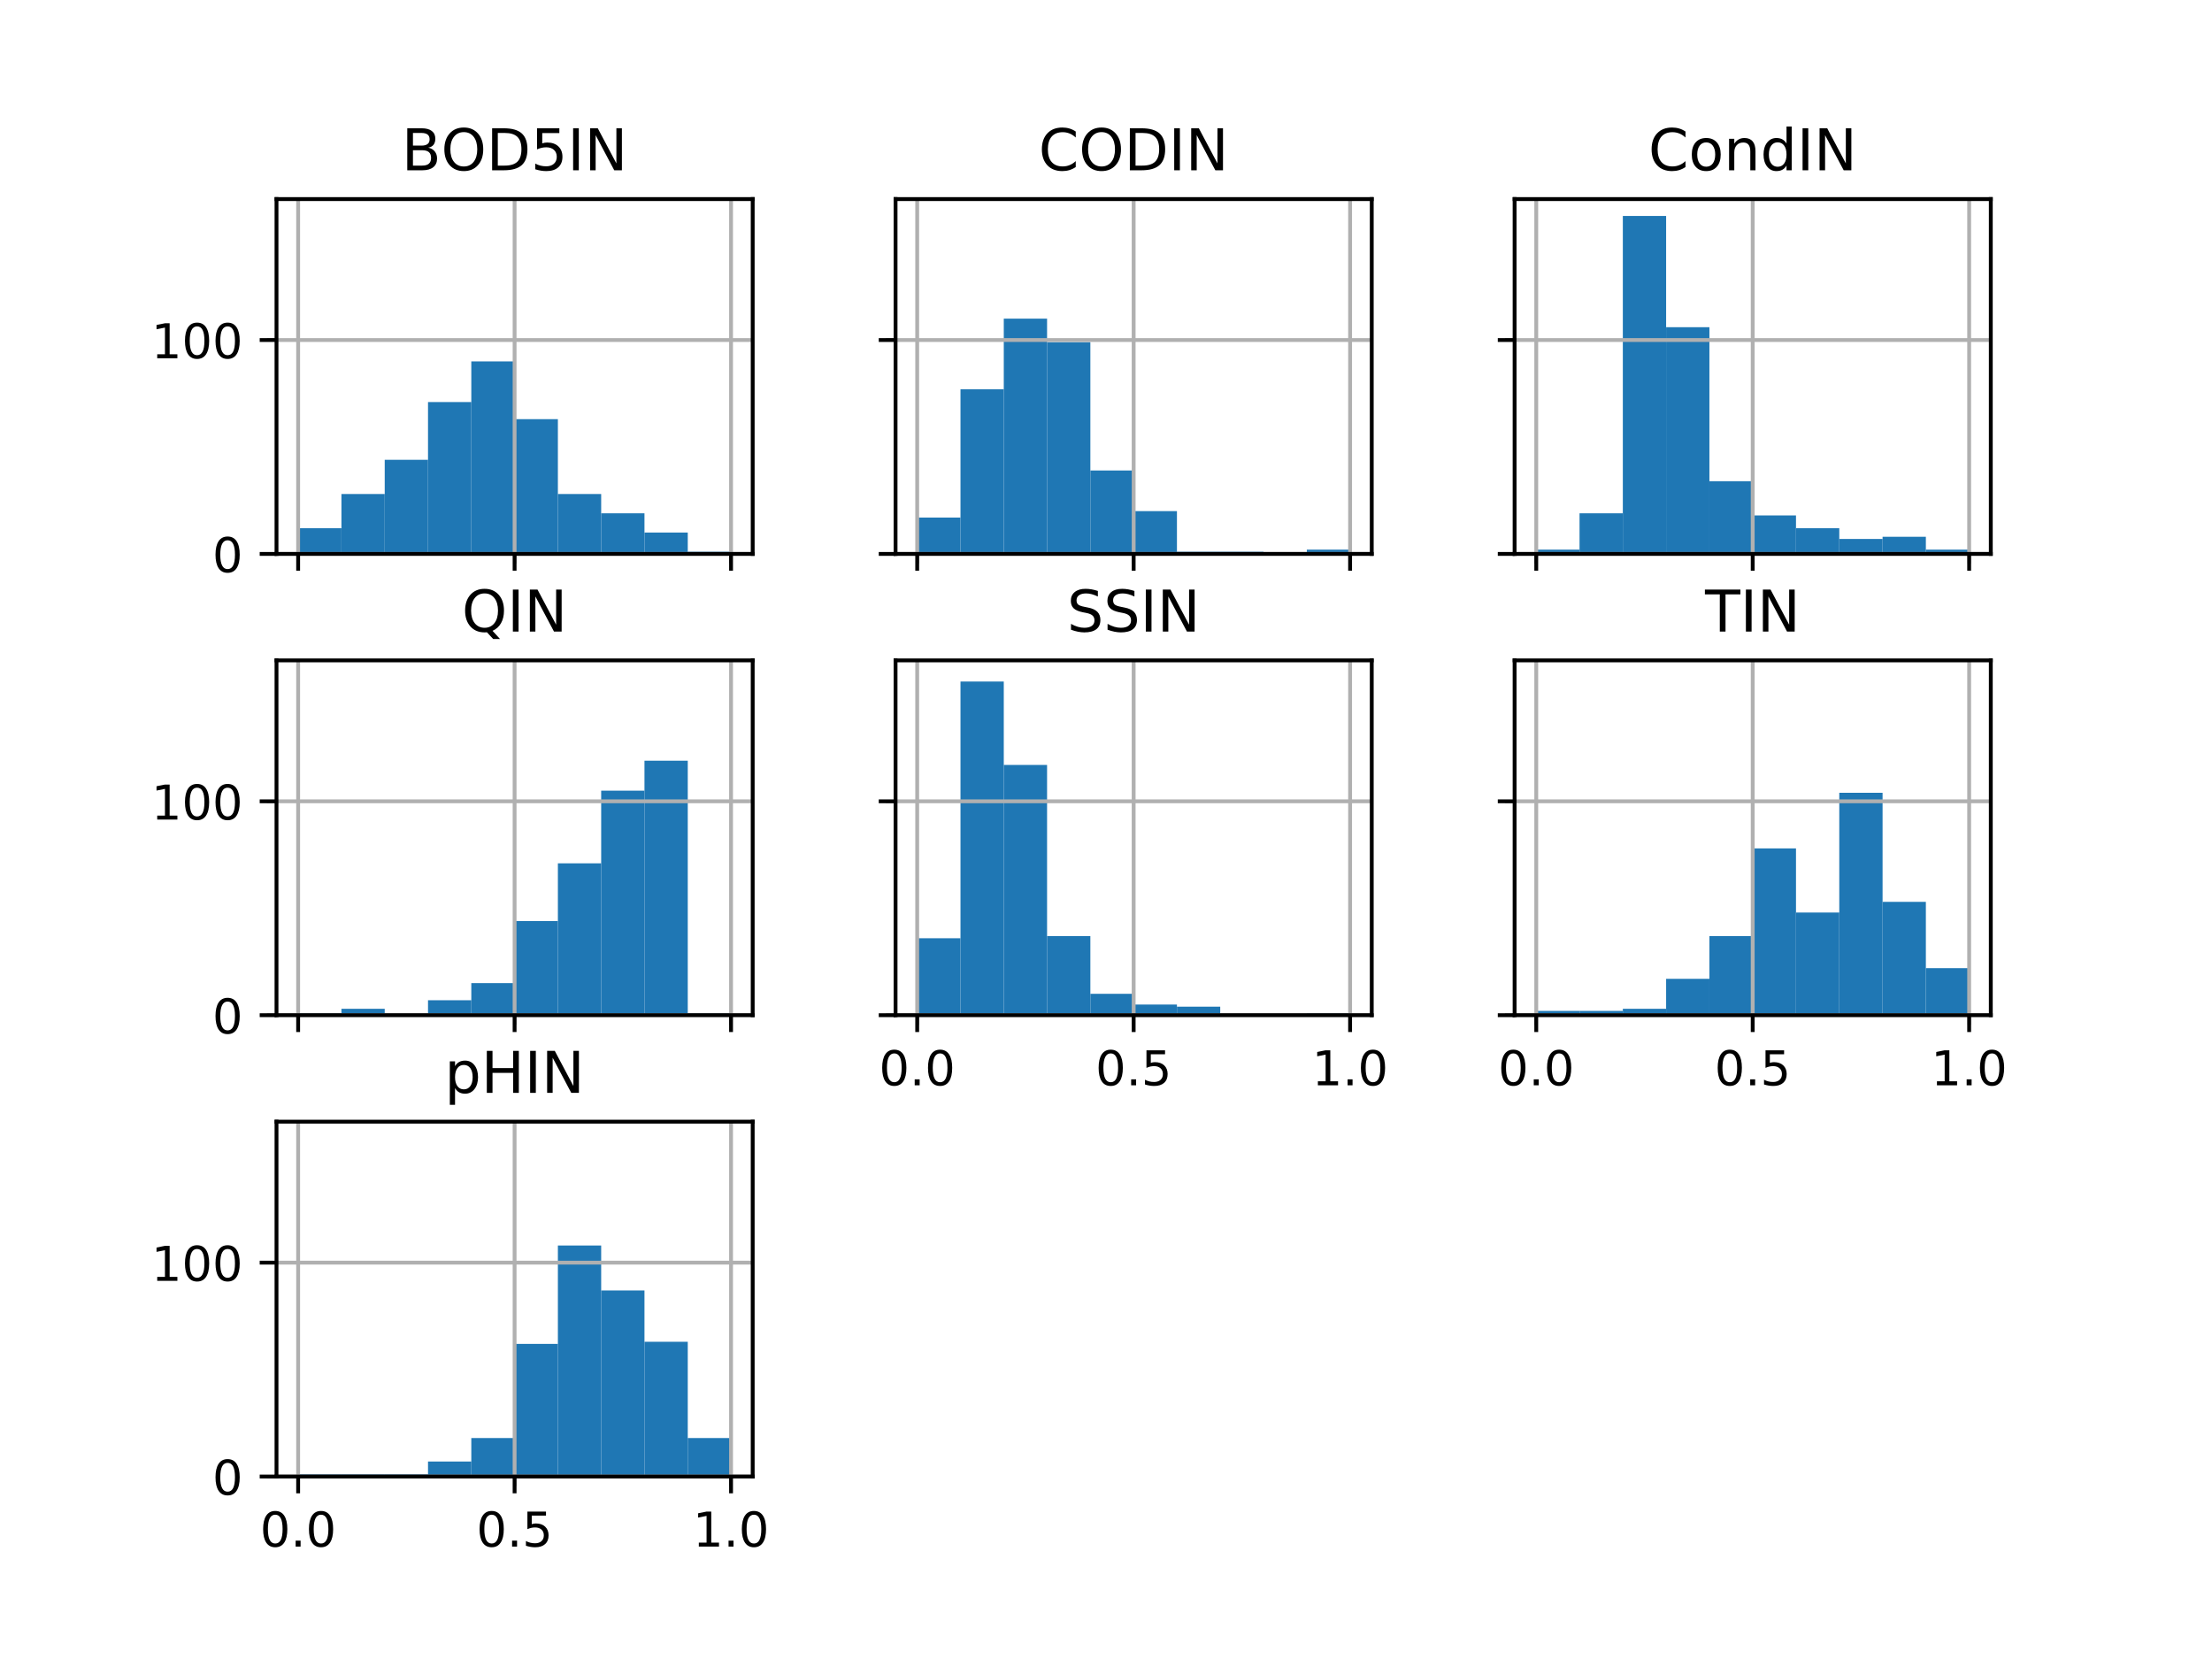 <?xml version="1.0" encoding="utf-8" standalone="no"?>
<!DOCTYPE svg PUBLIC "-//W3C//DTD SVG 1.1//EN"
  "http://www.w3.org/Graphics/SVG/1.1/DTD/svg11.dtd">
<!-- Created with matplotlib (https://matplotlib.org/) -->
<svg height="345.6pt" version="1.1" viewBox="0 0 460.8 345.6" width="460.8pt" xmlns="http://www.w3.org/2000/svg" xmlns:xlink="http://www.w3.org/1999/xlink">
 <defs>
  <style type="text/css">
*{stroke-linecap:butt;stroke-linejoin:round;}
  </style>
 </defs>
 <g id="figure_1">
  <g id="patch_1">
   <path d="M 0 345.6 
L 460.8 345.6 
L 460.8 0 
L 0 0 
z
" style="fill:#ffffff;"/>
  </g>
  <g id="axes_1">
   <g id="patch_2">
    <path d="M 57.6 115.392 
L 156.8 115.392 
L 156.8 41.472 
L 57.6 41.472 
z
" style="fill:#ffffff;"/>
   </g>
   <g id="patch_3">
    <path clip-path="url(#pabbfe7177c)" d="M 62.109 115.392 
L 71.127 115.392 
L 71.127 110.045 
L 62.109 110.045 
z
" style="fill:#1f77b4;"/>
   </g>
   <g id="patch_4">
    <path clip-path="url(#pabbfe7177c)" d="M 71.127 115.392 
L 80.145 115.392 
L 80.145 102.916 
L 71.127 102.916 
z
" style="fill:#1f77b4;"/>
   </g>
   <g id="patch_5">
    <path clip-path="url(#pabbfe7177c)" d="M 80.145 115.392 
L 89.164 115.392 
L 89.164 95.787 
L 80.145 95.787 
z
" style="fill:#1f77b4;"/>
   </g>
   <g id="patch_6">
    <path clip-path="url(#pabbfe7177c)" d="M 89.164 115.392 
L 98.182 115.392 
L 98.182 83.757 
L 89.164 83.757 
z
" style="fill:#1f77b4;"/>
   </g>
   <g id="patch_7">
    <path clip-path="url(#pabbfe7177c)" d="M 98.182 115.392 
L 107.2 115.392 
L 107.2 75.291 
L 98.182 75.291 
z
" style="fill:#1f77b4;"/>
   </g>
   <g id="patch_8">
    <path clip-path="url(#pabbfe7177c)" d="M 107.2 115.392 
L 116.218 115.392 
L 116.218 87.321 
L 107.2 87.321 
z
" style="fill:#1f77b4;"/>
   </g>
   <g id="patch_9">
    <path clip-path="url(#pabbfe7177c)" d="M 116.218 115.392 
L 125.236 115.392 
L 125.236 102.916 
L 116.218 102.916 
z
" style="fill:#1f77b4;"/>
   </g>
   <g id="patch_10">
    <path clip-path="url(#pabbfe7177c)" d="M 125.236 115.392 
L 134.255 115.392 
L 134.255 106.926 
L 125.236 106.926 
z
" style="fill:#1f77b4;"/>
   </g>
   <g id="patch_11">
    <path clip-path="url(#pabbfe7177c)" d="M 134.255 115.392 
L 143.273 115.392 
L 143.273 110.936 
L 134.255 110.936 
z
" style="fill:#1f77b4;"/>
   </g>
   <g id="patch_12">
    <path clip-path="url(#pabbfe7177c)" d="M 143.273 115.392 
L 152.291 115.392 
L 152.291 114.946 
L 143.273 114.946 
z
" style="fill:#1f77b4;"/>
   </g>
   <g id="matplotlib.axis_1">
    <g id="xtick_1">
     <g id="line2d_1">
      <path clip-path="url(#pabbfe7177c)" d="M 62.109 115.392 
L 62.109 41.472 
" style="fill:none;stroke:#b0b0b0;stroke-linecap:square;stroke-width:0.8;"/>
     </g>
     <g id="line2d_2">
      <defs>
       <path d="M 0 0 
L 0 3.5 
" id="m527c013aae" style="stroke:#000000;stroke-width:0.8;"/>
      </defs>
      <g>
       <use style="stroke:#000000;stroke-width:0.8;" x="62.109" xlink:href="#m527c013aae" y="115.392"/>
      </g>
     </g>
    </g>
    <g id="xtick_2">
     <g id="line2d_3">
      <path clip-path="url(#pabbfe7177c)" d="M 107.2 115.392 
L 107.2 41.472 
" style="fill:none;stroke:#b0b0b0;stroke-linecap:square;stroke-width:0.8;"/>
     </g>
     <g id="line2d_4">
      <g>
       <use style="stroke:#000000;stroke-width:0.8;" x="107.2" xlink:href="#m527c013aae" y="115.392"/>
      </g>
     </g>
    </g>
    <g id="xtick_3">
     <g id="line2d_5">
      <path clip-path="url(#pabbfe7177c)" d="M 152.291 115.392 
L 152.291 41.472 
" style="fill:none;stroke:#b0b0b0;stroke-linecap:square;stroke-width:0.8;"/>
     </g>
     <g id="line2d_6">
      <g>
       <use style="stroke:#000000;stroke-width:0.8;" x="152.291" xlink:href="#m527c013aae" y="115.392"/>
      </g>
     </g>
    </g>
    <g id="xtick_4">
     <g id="line2d_7">
      <defs>
       <path d="M 0 0 
L 0 2 
" id="m5955cc4d7c" style="stroke:#000000;stroke-width:0.6;"/>
      </defs>
      <g>
       <use style="stroke:#000000;stroke-width:0.6;" x="62.109" xlink:href="#m5955cc4d7c" y="115.392"/>
      </g>
     </g>
    </g>
    <g id="xtick_5">
     <g id="line2d_8">
      <g>
       <use style="stroke:#000000;stroke-width:0.6;" x="107.2" xlink:href="#m5955cc4d7c" y="115.392"/>
      </g>
     </g>
    </g>
    <g id="xtick_6">
     <g id="line2d_9">
      <g>
       <use style="stroke:#000000;stroke-width:0.6;" x="152.291" xlink:href="#m5955cc4d7c" y="115.392"/>
      </g>
     </g>
    </g>
   </g>
   <g id="matplotlib.axis_2">
    <g id="ytick_1">
     <g id="line2d_10">
      <path clip-path="url(#pabbfe7177c)" d="M 57.6 115.392 
L 156.8 115.392 
" style="fill:none;stroke:#b0b0b0;stroke-linecap:square;stroke-width:0.8;"/>
     </g>
     <g id="line2d_11">
      <defs>
       <path d="M 0 0 
L -3.5 0 
" id="m247b1c65e3" style="stroke:#000000;stroke-width:0.8;"/>
      </defs>
      <g>
       <use style="stroke:#000000;stroke-width:0.8;" x="57.6" xlink:href="#m247b1c65e3" y="115.392"/>
      </g>
     </g>
     <g id="text_1">
      <!-- 0 -->
      <defs>
       <path d="M 31.781 66.406 
Q 24.172 66.406 20.328 58.906 
Q 16.5 51.422 16.5 36.375 
Q 16.5 21.391 20.328 13.891 
Q 24.172 6.391 31.781 6.391 
Q 39.453 6.391 43.281 13.891 
Q 47.125 21.391 47.125 36.375 
Q 47.125 51.422 43.281 58.906 
Q 39.453 66.406 31.781 66.406 
z
M 31.781 74.219 
Q 44.047 74.219 50.516 64.516 
Q 56.984 54.828 56.984 36.375 
Q 56.984 17.969 50.516 8.266 
Q 44.047 -1.422 31.781 -1.422 
Q 19.531 -1.422 13.062 8.266 
Q 6.594 17.969 6.594 36.375 
Q 6.594 54.828 13.062 64.516 
Q 19.531 74.219 31.781 74.219 
z
" id="DejaVuSans-48"/>
      </defs>
      <g transform="translate(44.237 119.191)scale(0.1 -0.1)">
       <use xlink:href="#DejaVuSans-48"/>
      </g>
     </g>
    </g>
    <g id="ytick_2">
     <g id="line2d_12">
      <path clip-path="url(#pabbfe7177c)" d="M 57.6 70.835 
L 156.8 70.835 
" style="fill:none;stroke:#b0b0b0;stroke-linecap:square;stroke-width:0.8;"/>
     </g>
     <g id="line2d_13">
      <g>
       <use style="stroke:#000000;stroke-width:0.8;" x="57.6" xlink:href="#m247b1c65e3" y="70.835"/>
      </g>
     </g>
     <g id="text_2">
      <!-- 100 -->
      <defs>
       <path d="M 12.406 8.297 
L 28.516 8.297 
L 28.516 63.922 
L 10.984 60.406 
L 10.984 69.391 
L 28.422 72.906 
L 38.281 72.906 
L 38.281 8.297 
L 54.391 8.297 
L 54.391 0 
L 12.406 0 
z
" id="DejaVuSans-49"/>
      </defs>
      <g transform="translate(31.512 74.634)scale(0.1 -0.1)">
       <use xlink:href="#DejaVuSans-49"/>
       <use x="63.623" xlink:href="#DejaVuSans-48"/>
       <use x="127.246" xlink:href="#DejaVuSans-48"/>
      </g>
     </g>
    </g>
    <g id="ytick_3">
     <g id="line2d_14">
      <defs>
       <path d="M 0 0 
L -2 0 
" id="md009efa9c5" style="stroke:#000000;stroke-width:0.6;"/>
      </defs>
      <g>
       <use style="stroke:#000000;stroke-width:0.6;" x="57.6" xlink:href="#md009efa9c5" y="115.392"/>
      </g>
     </g>
    </g>
    <g id="ytick_4">
     <g id="line2d_15">
      <g>
       <use style="stroke:#000000;stroke-width:0.6;" x="57.6" xlink:href="#md009efa9c5" y="70.835"/>
      </g>
     </g>
    </g>
   </g>
   <g id="patch_13">
    <path d="M 57.6 115.392 
L 57.6 41.472 
" style="fill:none;stroke:#000000;stroke-linecap:square;stroke-linejoin:miter;stroke-width:0.8;"/>
   </g>
   <g id="patch_14">
    <path d="M 156.8 115.392 
L 156.8 41.472 
" style="fill:none;stroke:#000000;stroke-linecap:square;stroke-linejoin:miter;stroke-width:0.8;"/>
   </g>
   <g id="patch_15">
    <path d="M 57.6 115.392 
L 156.8 115.392 
" style="fill:none;stroke:#000000;stroke-linecap:square;stroke-linejoin:miter;stroke-width:0.8;"/>
   </g>
   <g id="patch_16">
    <path d="M 57.6 41.472 
L 156.8 41.472 
" style="fill:none;stroke:#000000;stroke-linecap:square;stroke-linejoin:miter;stroke-width:0.8;"/>
   </g>
   <g id="text_3">
    <!-- BOD5IN -->
    <defs>
     <path d="M 19.672 34.812 
L 19.672 8.109 
L 35.5 8.109 
Q 43.453 8.109 47.281 11.406 
Q 51.125 14.703 51.125 21.484 
Q 51.125 28.328 47.281 31.562 
Q 43.453 34.812 35.5 34.812 
z
M 19.672 64.797 
L 19.672 42.828 
L 34.281 42.828 
Q 41.5 42.828 45.031 45.531 
Q 48.578 48.25 48.578 53.812 
Q 48.578 59.328 45.031 62.062 
Q 41.5 64.797 34.281 64.797 
z
M 9.812 72.906 
L 35.016 72.906 
Q 46.297 72.906 52.391 68.219 
Q 58.5 63.531 58.5 54.891 
Q 58.5 48.188 55.375 44.234 
Q 52.25 40.281 46.188 39.312 
Q 53.469 37.75 57.5 32.781 
Q 61.531 27.828 61.531 20.406 
Q 61.531 10.641 54.891 5.312 
Q 48.25 0 35.984 0 
L 9.812 0 
z
" id="DejaVuSans-66"/>
     <path d="M 39.406 66.219 
Q 28.656 66.219 22.328 58.203 
Q 16.016 50.203 16.016 36.375 
Q 16.016 22.609 22.328 14.594 
Q 28.656 6.594 39.406 6.594 
Q 50.141 6.594 56.422 14.594 
Q 62.703 22.609 62.703 36.375 
Q 62.703 50.203 56.422 58.203 
Q 50.141 66.219 39.406 66.219 
z
M 39.406 74.219 
Q 54.734 74.219 63.906 63.938 
Q 73.094 53.656 73.094 36.375 
Q 73.094 19.141 63.906 8.859 
Q 54.734 -1.422 39.406 -1.422 
Q 24.031 -1.422 14.812 8.828 
Q 5.609 19.094 5.609 36.375 
Q 5.609 53.656 14.812 63.938 
Q 24.031 74.219 39.406 74.219 
z
" id="DejaVuSans-79"/>
     <path d="M 19.672 64.797 
L 19.672 8.109 
L 31.594 8.109 
Q 46.688 8.109 53.688 14.938 
Q 60.688 21.781 60.688 36.531 
Q 60.688 51.172 53.688 57.984 
Q 46.688 64.797 31.594 64.797 
z
M 9.812 72.906 
L 30.078 72.906 
Q 51.266 72.906 61.172 64.094 
Q 71.094 55.281 71.094 36.531 
Q 71.094 17.672 61.125 8.828 
Q 51.172 0 30.078 0 
L 9.812 0 
z
" id="DejaVuSans-68"/>
     <path d="M 10.797 72.906 
L 49.516 72.906 
L 49.516 64.594 
L 19.828 64.594 
L 19.828 46.734 
Q 21.969 47.469 24.109 47.828 
Q 26.266 48.188 28.422 48.188 
Q 40.625 48.188 47.75 41.5 
Q 54.891 34.812 54.891 23.391 
Q 54.891 11.625 47.562 5.094 
Q 40.234 -1.422 26.906 -1.422 
Q 22.312 -1.422 17.547 -0.641 
Q 12.797 0.141 7.719 1.703 
L 7.719 11.625 
Q 12.109 9.234 16.797 8.062 
Q 21.484 6.891 26.703 6.891 
Q 35.156 6.891 40.078 11.328 
Q 45.016 15.766 45.016 23.391 
Q 45.016 31 40.078 35.438 
Q 35.156 39.891 26.703 39.891 
Q 22.75 39.891 18.812 39.016 
Q 14.891 38.141 10.797 36.281 
z
" id="DejaVuSans-53"/>
     <path d="M 9.812 72.906 
L 19.672 72.906 
L 19.672 0 
L 9.812 0 
z
" id="DejaVuSans-73"/>
     <path d="M 9.812 72.906 
L 23.094 72.906 
L 55.422 11.922 
L 55.422 72.906 
L 64.984 72.906 
L 64.984 0 
L 51.703 0 
L 19.391 60.984 
L 19.391 0 
L 9.812 0 
z
" id="DejaVuSans-78"/>
    </defs>
    <g transform="translate(83.665 35.472)scale(0.12 -0.12)">
     <use xlink:href="#DejaVuSans-66"/>
     <use x="68.588" xlink:href="#DejaVuSans-79"/>
     <use x="147.299" xlink:href="#DejaVuSans-68"/>
     <use x="224.301" xlink:href="#DejaVuSans-53"/>
     <use x="287.924" xlink:href="#DejaVuSans-73"/>
     <use x="317.416" xlink:href="#DejaVuSans-78"/>
    </g>
   </g>
  </g>
  <g id="axes_2">
   <g id="patch_17">
    <path d="M 186.56 115.392 
L 285.76 115.392 
L 285.76 41.472 
L 186.56 41.472 
z
" style="fill:#ffffff;"/>
   </g>
   <g id="patch_18">
    <path clip-path="url(#p4499d4729d)" d="M 191.069 115.392 
L 200.087 115.392 
L 200.087 107.817 
L 191.069 107.817 
z
" style="fill:#1f77b4;"/>
   </g>
   <g id="patch_19">
    <path clip-path="url(#p4499d4729d)" d="M 200.087 115.392 
L 209.105 115.392 
L 209.105 81.083 
L 200.087 81.083 
z
" style="fill:#1f77b4;"/>
   </g>
   <g id="patch_20">
    <path clip-path="url(#p4499d4729d)" d="M 209.105 115.392 
L 218.124 115.392 
L 218.124 66.379 
L 209.105 66.379 
z
" style="fill:#1f77b4;"/>
   </g>
   <g id="patch_21">
    <path clip-path="url(#p4499d4729d)" d="M 218.124 115.392 
L 227.142 115.392 
L 227.142 71.281 
L 218.124 71.281 
z
" style="fill:#1f77b4;"/>
   </g>
   <g id="patch_22">
    <path clip-path="url(#p4499d4729d)" d="M 227.142 115.392 
L 236.16 115.392 
L 236.16 98.015 
L 227.142 98.015 
z
" style="fill:#1f77b4;"/>
   </g>
   <g id="patch_23">
    <path clip-path="url(#p4499d4729d)" d="M 236.16 115.392 
L 245.178 115.392 
L 245.178 106.481 
L 236.16 106.481 
z
" style="fill:#1f77b4;"/>
   </g>
   <g id="patch_24">
    <path clip-path="url(#p4499d4729d)" d="M 245.178 115.392 
L 254.196 115.392 
L 254.196 114.946 
L 245.178 114.946 
z
" style="fill:#1f77b4;"/>
   </g>
   <g id="patch_25">
    <path clip-path="url(#p4499d4729d)" d="M 254.196 115.392 
L 263.215 115.392 
L 263.215 114.946 
L 254.196 114.946 
z
" style="fill:#1f77b4;"/>
   </g>
   <g id="patch_26">
    <path clip-path="url(#p4499d4729d)" d="M 263.215 115.392 
L 272.233 115.392 
L 272.233 115.392 
L 263.215 115.392 
z
" style="fill:#1f77b4;"/>
   </g>
   <g id="patch_27">
    <path clip-path="url(#p4499d4729d)" d="M 272.233 115.392 
L 281.251 115.392 
L 281.251 114.501 
L 272.233 114.501 
z
" style="fill:#1f77b4;"/>
   </g>
   <g id="matplotlib.axis_3">
    <g id="xtick_7">
     <g id="line2d_16">
      <path clip-path="url(#p4499d4729d)" d="M 191.069 115.392 
L 191.069 41.472 
" style="fill:none;stroke:#b0b0b0;stroke-linecap:square;stroke-width:0.8;"/>
     </g>
     <g id="line2d_17">
      <g>
       <use style="stroke:#000000;stroke-width:0.8;" x="191.069" xlink:href="#m527c013aae" y="115.392"/>
      </g>
     </g>
    </g>
    <g id="xtick_8">
     <g id="line2d_18">
      <path clip-path="url(#p4499d4729d)" d="M 236.16 115.392 
L 236.16 41.472 
" style="fill:none;stroke:#b0b0b0;stroke-linecap:square;stroke-width:0.8;"/>
     </g>
     <g id="line2d_19">
      <g>
       <use style="stroke:#000000;stroke-width:0.8;" x="236.16" xlink:href="#m527c013aae" y="115.392"/>
      </g>
     </g>
    </g>
    <g id="xtick_9">
     <g id="line2d_20">
      <path clip-path="url(#p4499d4729d)" d="M 281.251 115.392 
L 281.251 41.472 
" style="fill:none;stroke:#b0b0b0;stroke-linecap:square;stroke-width:0.8;"/>
     </g>
     <g id="line2d_21">
      <g>
       <use style="stroke:#000000;stroke-width:0.8;" x="281.251" xlink:href="#m527c013aae" y="115.392"/>
      </g>
     </g>
    </g>
    <g id="xtick_10">
     <g id="line2d_22">
      <g>
       <use style="stroke:#000000;stroke-width:0.6;" x="191.069" xlink:href="#m5955cc4d7c" y="115.392"/>
      </g>
     </g>
    </g>
    <g id="xtick_11">
     <g id="line2d_23">
      <g>
       <use style="stroke:#000000;stroke-width:0.6;" x="236.16" xlink:href="#m5955cc4d7c" y="115.392"/>
      </g>
     </g>
    </g>
    <g id="xtick_12">
     <g id="line2d_24">
      <g>
       <use style="stroke:#000000;stroke-width:0.6;" x="281.251" xlink:href="#m5955cc4d7c" y="115.392"/>
      </g>
     </g>
    </g>
   </g>
   <g id="matplotlib.axis_4">
    <g id="ytick_5">
     <g id="line2d_25">
      <path clip-path="url(#p4499d4729d)" d="M 186.56 115.392 
L 285.76 115.392 
" style="fill:none;stroke:#b0b0b0;stroke-linecap:square;stroke-width:0.8;"/>
     </g>
     <g id="line2d_26">
      <g>
       <use style="stroke:#000000;stroke-width:0.8;" x="186.56" xlink:href="#m247b1c65e3" y="115.392"/>
      </g>
     </g>
    </g>
    <g id="ytick_6">
     <g id="line2d_27">
      <path clip-path="url(#p4499d4729d)" d="M 186.56 70.835 
L 285.76 70.835 
" style="fill:none;stroke:#b0b0b0;stroke-linecap:square;stroke-width:0.8;"/>
     </g>
     <g id="line2d_28">
      <g>
       <use style="stroke:#000000;stroke-width:0.8;" x="186.56" xlink:href="#m247b1c65e3" y="70.835"/>
      </g>
     </g>
    </g>
    <g id="ytick_7">
     <g id="line2d_29">
      <g>
       <use style="stroke:#000000;stroke-width:0.6;" x="186.56" xlink:href="#md009efa9c5" y="115.392"/>
      </g>
     </g>
    </g>
    <g id="ytick_8">
     <g id="line2d_30">
      <g>
       <use style="stroke:#000000;stroke-width:0.6;" x="186.56" xlink:href="#md009efa9c5" y="70.835"/>
      </g>
     </g>
    </g>
   </g>
   <g id="patch_28">
    <path d="M 186.56 115.392 
L 186.56 41.472 
" style="fill:none;stroke:#000000;stroke-linecap:square;stroke-linejoin:miter;stroke-width:0.8;"/>
   </g>
   <g id="patch_29">
    <path d="M 285.76 115.392 
L 285.76 41.472 
" style="fill:none;stroke:#000000;stroke-linecap:square;stroke-linejoin:miter;stroke-width:0.8;"/>
   </g>
   <g id="patch_30">
    <path d="M 186.56 115.392 
L 285.76 115.392 
" style="fill:none;stroke:#000000;stroke-linecap:square;stroke-linejoin:miter;stroke-width:0.8;"/>
   </g>
   <g id="patch_31">
    <path d="M 186.56 41.472 
L 285.76 41.472 
" style="fill:none;stroke:#000000;stroke-linecap:square;stroke-linejoin:miter;stroke-width:0.8;"/>
   </g>
   <g id="text_4">
    <!-- CODIN -->
    <defs>
     <path d="M 64.406 67.281 
L 64.406 56.891 
Q 59.422 61.531 53.781 63.812 
Q 48.141 66.109 41.797 66.109 
Q 29.297 66.109 22.656 58.469 
Q 16.016 50.828 16.016 36.375 
Q 16.016 21.969 22.656 14.328 
Q 29.297 6.688 41.797 6.688 
Q 48.141 6.688 53.781 8.984 
Q 59.422 11.281 64.406 15.922 
L 64.406 5.609 
Q 59.234 2.094 53.438 0.328 
Q 47.656 -1.422 41.219 -1.422 
Q 24.656 -1.422 15.125 8.703 
Q 5.609 18.844 5.609 36.375 
Q 5.609 53.953 15.125 64.078 
Q 24.656 74.219 41.219 74.219 
Q 47.75 74.219 53.531 72.484 
Q 59.328 70.75 64.406 67.281 
z
" id="DejaVuSans-67"/>
    </defs>
    <g transform="translate(216.368 35.472)scale(0.12 -0.12)">
     <use xlink:href="#DejaVuSans-67"/>
     <use x="69.824" xlink:href="#DejaVuSans-79"/>
     <use x="148.535" xlink:href="#DejaVuSans-68"/>
     <use x="225.537" xlink:href="#DejaVuSans-73"/>
     <use x="255.029" xlink:href="#DejaVuSans-78"/>
    </g>
   </g>
  </g>
  <g id="axes_3">
   <g id="patch_32">
    <path d="M 315.52 115.392 
L 414.72 115.392 
L 414.72 41.472 
L 315.52 41.472 
z
" style="fill:#ffffff;"/>
   </g>
   <g id="patch_33">
    <path clip-path="url(#p28c80918da)" d="M 320.029 115.392 
L 329.047 115.392 
L 329.047 114.501 
L 320.029 114.501 
z
" style="fill:#1f77b4;"/>
   </g>
   <g id="patch_34">
    <path clip-path="url(#p28c80918da)" d="M 329.047 115.392 
L 338.065 115.392 
L 338.065 106.926 
L 329.047 106.926 
z
" style="fill:#1f77b4;"/>
   </g>
   <g id="patch_35">
    <path clip-path="url(#p28c80918da)" d="M 338.065 115.392 
L 347.084 115.392 
L 347.084 44.992 
L 338.065 44.992 
z
" style="fill:#1f77b4;"/>
   </g>
   <g id="patch_36">
    <path clip-path="url(#p28c80918da)" d="M 347.084 115.392 
L 356.102 115.392 
L 356.102 68.162 
L 347.084 68.162 
z
" style="fill:#1f77b4;"/>
   </g>
   <g id="patch_37">
    <path clip-path="url(#p28c80918da)" d="M 356.102 115.392 
L 365.12 115.392 
L 365.12 100.243 
L 356.102 100.243 
z
" style="fill:#1f77b4;"/>
   </g>
   <g id="patch_38">
    <path clip-path="url(#p28c80918da)" d="M 365.12 115.392 
L 374.138 115.392 
L 374.138 107.372 
L 365.12 107.372 
z
" style="fill:#1f77b4;"/>
   </g>
   <g id="patch_39">
    <path clip-path="url(#p28c80918da)" d="M 374.138 115.392 
L 383.156 115.392 
L 383.156 110.045 
L 374.138 110.045 
z
" style="fill:#1f77b4;"/>
   </g>
   <g id="patch_40">
    <path clip-path="url(#p28c80918da)" d="M 383.156 115.392 
L 392.175 115.392 
L 392.175 112.273 
L 383.156 112.273 
z
" style="fill:#1f77b4;"/>
   </g>
   <g id="patch_41">
    <path clip-path="url(#p28c80918da)" d="M 392.175 115.392 
L 401.193 115.392 
L 401.193 111.827 
L 392.175 111.827 
z
" style="fill:#1f77b4;"/>
   </g>
   <g id="patch_42">
    <path clip-path="url(#p28c80918da)" d="M 401.193 115.392 
L 410.211 115.392 
L 410.211 114.501 
L 401.193 114.501 
z
" style="fill:#1f77b4;"/>
   </g>
   <g id="matplotlib.axis_5">
    <g id="xtick_13">
     <g id="line2d_31">
      <path clip-path="url(#p28c80918da)" d="M 320.029 115.392 
L 320.029 41.472 
" style="fill:none;stroke:#b0b0b0;stroke-linecap:square;stroke-width:0.8;"/>
     </g>
     <g id="line2d_32">
      <g>
       <use style="stroke:#000000;stroke-width:0.8;" x="320.029" xlink:href="#m527c013aae" y="115.392"/>
      </g>
     </g>
    </g>
    <g id="xtick_14">
     <g id="line2d_33">
      <path clip-path="url(#p28c80918da)" d="M 365.12 115.392 
L 365.12 41.472 
" style="fill:none;stroke:#b0b0b0;stroke-linecap:square;stroke-width:0.8;"/>
     </g>
     <g id="line2d_34">
      <g>
       <use style="stroke:#000000;stroke-width:0.8;" x="365.12" xlink:href="#m527c013aae" y="115.392"/>
      </g>
     </g>
    </g>
    <g id="xtick_15">
     <g id="line2d_35">
      <path clip-path="url(#p28c80918da)" d="M 410.211 115.392 
L 410.211 41.472 
" style="fill:none;stroke:#b0b0b0;stroke-linecap:square;stroke-width:0.8;"/>
     </g>
     <g id="line2d_36">
      <g>
       <use style="stroke:#000000;stroke-width:0.8;" x="410.211" xlink:href="#m527c013aae" y="115.392"/>
      </g>
     </g>
    </g>
    <g id="xtick_16">
     <g id="line2d_37">
      <g>
       <use style="stroke:#000000;stroke-width:0.6;" x="320.029" xlink:href="#m5955cc4d7c" y="115.392"/>
      </g>
     </g>
    </g>
    <g id="xtick_17">
     <g id="line2d_38">
      <g>
       <use style="stroke:#000000;stroke-width:0.6;" x="365.12" xlink:href="#m5955cc4d7c" y="115.392"/>
      </g>
     </g>
    </g>
    <g id="xtick_18">
     <g id="line2d_39">
      <g>
       <use style="stroke:#000000;stroke-width:0.6;" x="410.211" xlink:href="#m5955cc4d7c" y="115.392"/>
      </g>
     </g>
    </g>
   </g>
   <g id="matplotlib.axis_6">
    <g id="ytick_9">
     <g id="line2d_40">
      <path clip-path="url(#p28c80918da)" d="M 315.52 115.392 
L 414.72 115.392 
" style="fill:none;stroke:#b0b0b0;stroke-linecap:square;stroke-width:0.8;"/>
     </g>
     <g id="line2d_41">
      <g>
       <use style="stroke:#000000;stroke-width:0.8;" x="315.52" xlink:href="#m247b1c65e3" y="115.392"/>
      </g>
     </g>
    </g>
    <g id="ytick_10">
     <g id="line2d_42">
      <path clip-path="url(#p28c80918da)" d="M 315.52 70.835 
L 414.72 70.835 
" style="fill:none;stroke:#b0b0b0;stroke-linecap:square;stroke-width:0.8;"/>
     </g>
     <g id="line2d_43">
      <g>
       <use style="stroke:#000000;stroke-width:0.8;" x="315.52" xlink:href="#m247b1c65e3" y="70.835"/>
      </g>
     </g>
    </g>
    <g id="ytick_11">
     <g id="line2d_44">
      <g>
       <use style="stroke:#000000;stroke-width:0.6;" x="315.52" xlink:href="#md009efa9c5" y="115.392"/>
      </g>
     </g>
    </g>
    <g id="ytick_12">
     <g id="line2d_45">
      <g>
       <use style="stroke:#000000;stroke-width:0.6;" x="315.52" xlink:href="#md009efa9c5" y="70.835"/>
      </g>
     </g>
    </g>
   </g>
   <g id="patch_43">
    <path d="M 315.52 115.392 
L 315.52 41.472 
" style="fill:none;stroke:#000000;stroke-linecap:square;stroke-linejoin:miter;stroke-width:0.8;"/>
   </g>
   <g id="patch_44">
    <path d="M 414.72 115.392 
L 414.72 41.472 
" style="fill:none;stroke:#000000;stroke-linecap:square;stroke-linejoin:miter;stroke-width:0.8;"/>
   </g>
   <g id="patch_45">
    <path d="M 315.52 115.392 
L 414.72 115.392 
" style="fill:none;stroke:#000000;stroke-linecap:square;stroke-linejoin:miter;stroke-width:0.8;"/>
   </g>
   <g id="patch_46">
    <path d="M 315.52 41.472 
L 414.72 41.472 
" style="fill:none;stroke:#000000;stroke-linecap:square;stroke-linejoin:miter;stroke-width:0.8;"/>
   </g>
   <g id="text_5">
    <!-- CondIN -->
    <defs>
     <path d="M 30.609 48.391 
Q 23.391 48.391 19.188 42.75 
Q 14.984 37.109 14.984 27.297 
Q 14.984 17.484 19.156 11.844 
Q 23.344 6.203 30.609 6.203 
Q 37.797 6.203 41.984 11.859 
Q 46.188 17.531 46.188 27.297 
Q 46.188 37.016 41.984 42.703 
Q 37.797 48.391 30.609 48.391 
z
M 30.609 56 
Q 42.328 56 49.016 48.375 
Q 55.719 40.766 55.719 27.297 
Q 55.719 13.875 49.016 6.219 
Q 42.328 -1.422 30.609 -1.422 
Q 18.844 -1.422 12.172 6.219 
Q 5.516 13.875 5.516 27.297 
Q 5.516 40.766 12.172 48.375 
Q 18.844 56 30.609 56 
z
" id="DejaVuSans-111"/>
     <path d="M 54.891 33.016 
L 54.891 0 
L 45.906 0 
L 45.906 32.719 
Q 45.906 40.484 42.875 44.328 
Q 39.844 48.188 33.797 48.188 
Q 26.516 48.188 22.312 43.547 
Q 18.109 38.922 18.109 30.906 
L 18.109 0 
L 9.078 0 
L 9.078 54.688 
L 18.109 54.688 
L 18.109 46.188 
Q 21.344 51.125 25.703 53.562 
Q 30.078 56 35.797 56 
Q 45.219 56 50.047 50.172 
Q 54.891 44.344 54.891 33.016 
z
" id="DejaVuSans-110"/>
     <path d="M 45.406 46.391 
L 45.406 75.984 
L 54.391 75.984 
L 54.391 0 
L 45.406 0 
L 45.406 8.203 
Q 42.578 3.328 38.25 0.953 
Q 33.938 -1.422 27.875 -1.422 
Q 17.969 -1.422 11.734 6.484 
Q 5.516 14.406 5.516 27.297 
Q 5.516 40.188 11.734 48.094 
Q 17.969 56 27.875 56 
Q 33.938 56 38.25 53.625 
Q 42.578 51.266 45.406 46.391 
z
M 14.797 27.297 
Q 14.797 17.391 18.875 11.75 
Q 22.953 6.109 30.078 6.109 
Q 37.203 6.109 41.297 11.75 
Q 45.406 17.391 45.406 27.297 
Q 45.406 37.203 41.297 42.844 
Q 37.203 48.484 30.078 48.484 
Q 22.953 48.484 18.875 42.844 
Q 14.797 37.203 14.797 27.297 
z
" id="DejaVuSans-100"/>
    </defs>
    <g transform="translate(343.389 35.472)scale(0.12 -0.12)">
     <use xlink:href="#DejaVuSans-67"/>
     <use x="69.824" xlink:href="#DejaVuSans-111"/>
     <use x="131.006" xlink:href="#DejaVuSans-110"/>
     <use x="194.385" xlink:href="#DejaVuSans-100"/>
     <use x="257.861" xlink:href="#DejaVuSans-73"/>
     <use x="287.354" xlink:href="#DejaVuSans-78"/>
    </g>
   </g>
  </g>
  <g id="axes_4">
   <g id="patch_47">
    <path d="M 57.6 211.488 
L 156.8 211.488 
L 156.8 137.568 
L 57.6 137.568 
z
" style="fill:#ffffff;"/>
   </g>
   <g id="patch_48">
    <path clip-path="url(#pd5005e1de8)" d="M 62.109 211.488 
L 71.127 211.488 
L 71.127 211.042 
L 62.109 211.042 
z
" style="fill:#1f77b4;"/>
   </g>
   <g id="patch_49">
    <path clip-path="url(#pd5005e1de8)" d="M 71.127 211.488 
L 80.145 211.488 
L 80.145 210.151 
L 71.127 210.151 
z
" style="fill:#1f77b4;"/>
   </g>
   <g id="patch_50">
    <path clip-path="url(#pd5005e1de8)" d="M 80.145 211.488 
L 89.164 211.488 
L 89.164 211.488 
L 80.145 211.488 
z
" style="fill:#1f77b4;"/>
   </g>
   <g id="patch_51">
    <path clip-path="url(#pd5005e1de8)" d="M 89.164 211.488 
L 98.182 211.488 
L 98.182 208.369 
L 89.164 208.369 
z
" style="fill:#1f77b4;"/>
   </g>
   <g id="patch_52">
    <path clip-path="url(#pd5005e1de8)" d="M 98.182 211.488 
L 107.2 211.488 
L 107.2 204.804 
L 98.182 204.804 
z
" style="fill:#1f77b4;"/>
   </g>
   <g id="patch_53">
    <path clip-path="url(#pd5005e1de8)" d="M 107.2 211.488 
L 116.218 211.488 
L 116.218 191.883 
L 107.2 191.883 
z
" style="fill:#1f77b4;"/>
   </g>
   <g id="patch_54">
    <path clip-path="url(#pd5005e1de8)" d="M 116.218 211.488 
L 125.236 211.488 
L 125.236 179.853 
L 116.218 179.853 
z
" style="fill:#1f77b4;"/>
   </g>
   <g id="patch_55">
    <path clip-path="url(#pd5005e1de8)" d="M 125.236 211.488 
L 134.255 211.488 
L 134.255 164.703 
L 125.236 164.703 
z
" style="fill:#1f77b4;"/>
   </g>
   <g id="patch_56">
    <path clip-path="url(#pd5005e1de8)" d="M 134.255 211.488 
L 143.273 211.488 
L 143.273 158.465 
L 134.255 158.465 
z
" style="fill:#1f77b4;"/>
   </g>
   <g id="patch_57">
    <path clip-path="url(#pd5005e1de8)" d="M 143.273 211.488 
L 152.291 211.488 
L 152.291 211.042 
L 143.273 211.042 
z
" style="fill:#1f77b4;"/>
   </g>
   <g id="matplotlib.axis_7">
    <g id="xtick_19">
     <g id="line2d_46">
      <path clip-path="url(#pd5005e1de8)" d="M 62.109 211.488 
L 62.109 137.568 
" style="fill:none;stroke:#b0b0b0;stroke-linecap:square;stroke-width:0.8;"/>
     </g>
     <g id="line2d_47">
      <g>
       <use style="stroke:#000000;stroke-width:0.8;" x="62.109" xlink:href="#m527c013aae" y="211.488"/>
      </g>
     </g>
    </g>
    <g id="xtick_20">
     <g id="line2d_48">
      <path clip-path="url(#pd5005e1de8)" d="M 107.2 211.488 
L 107.2 137.568 
" style="fill:none;stroke:#b0b0b0;stroke-linecap:square;stroke-width:0.8;"/>
     </g>
     <g id="line2d_49">
      <g>
       <use style="stroke:#000000;stroke-width:0.8;" x="107.2" xlink:href="#m527c013aae" y="211.488"/>
      </g>
     </g>
    </g>
    <g id="xtick_21">
     <g id="line2d_50">
      <path clip-path="url(#pd5005e1de8)" d="M 152.291 211.488 
L 152.291 137.568 
" style="fill:none;stroke:#b0b0b0;stroke-linecap:square;stroke-width:0.8;"/>
     </g>
     <g id="line2d_51">
      <g>
       <use style="stroke:#000000;stroke-width:0.8;" x="152.291" xlink:href="#m527c013aae" y="211.488"/>
      </g>
     </g>
    </g>
    <g id="xtick_22">
     <g id="line2d_52">
      <g>
       <use style="stroke:#000000;stroke-width:0.6;" x="62.109" xlink:href="#m5955cc4d7c" y="211.488"/>
      </g>
     </g>
    </g>
    <g id="xtick_23">
     <g id="line2d_53">
      <g>
       <use style="stroke:#000000;stroke-width:0.6;" x="107.2" xlink:href="#m5955cc4d7c" y="211.488"/>
      </g>
     </g>
    </g>
    <g id="xtick_24">
     <g id="line2d_54">
      <g>
       <use style="stroke:#000000;stroke-width:0.6;" x="152.291" xlink:href="#m5955cc4d7c" y="211.488"/>
      </g>
     </g>
    </g>
   </g>
   <g id="matplotlib.axis_8">
    <g id="ytick_13">
     <g id="line2d_55">
      <path clip-path="url(#pd5005e1de8)" d="M 57.6 211.488 
L 156.8 211.488 
" style="fill:none;stroke:#b0b0b0;stroke-linecap:square;stroke-width:0.8;"/>
     </g>
     <g id="line2d_56">
      <g>
       <use style="stroke:#000000;stroke-width:0.8;" x="57.6" xlink:href="#m247b1c65e3" y="211.488"/>
      </g>
     </g>
     <g id="text_6">
      <!-- 0 -->
      <g transform="translate(44.237 215.287)scale(0.1 -0.1)">
       <use xlink:href="#DejaVuSans-48"/>
      </g>
     </g>
    </g>
    <g id="ytick_14">
     <g id="line2d_57">
      <path clip-path="url(#pd5005e1de8)" d="M 57.6 166.931 
L 156.8 166.931 
" style="fill:none;stroke:#b0b0b0;stroke-linecap:square;stroke-width:0.8;"/>
     </g>
     <g id="line2d_58">
      <g>
       <use style="stroke:#000000;stroke-width:0.8;" x="57.6" xlink:href="#m247b1c65e3" y="166.931"/>
      </g>
     </g>
     <g id="text_7">
      <!-- 100 -->
      <g transform="translate(31.512 170.73)scale(0.1 -0.1)">
       <use xlink:href="#DejaVuSans-49"/>
       <use x="63.623" xlink:href="#DejaVuSans-48"/>
       <use x="127.246" xlink:href="#DejaVuSans-48"/>
      </g>
     </g>
    </g>
    <g id="ytick_15">
     <g id="line2d_59">
      <g>
       <use style="stroke:#000000;stroke-width:0.6;" x="57.6" xlink:href="#md009efa9c5" y="211.488"/>
      </g>
     </g>
    </g>
    <g id="ytick_16">
     <g id="line2d_60">
      <g>
       <use style="stroke:#000000;stroke-width:0.6;" x="57.6" xlink:href="#md009efa9c5" y="166.931"/>
      </g>
     </g>
    </g>
   </g>
   <g id="patch_58">
    <path d="M 57.6 211.488 
L 57.6 137.568 
" style="fill:none;stroke:#000000;stroke-linecap:square;stroke-linejoin:miter;stroke-width:0.8;"/>
   </g>
   <g id="patch_59">
    <path d="M 156.8 211.488 
L 156.8 137.568 
" style="fill:none;stroke:#000000;stroke-linecap:square;stroke-linejoin:miter;stroke-width:0.8;"/>
   </g>
   <g id="patch_60">
    <path d="M 57.6 211.488 
L 156.8 211.488 
" style="fill:none;stroke:#000000;stroke-linecap:square;stroke-linejoin:miter;stroke-width:0.8;"/>
   </g>
   <g id="patch_61">
    <path d="M 57.6 137.568 
L 156.8 137.568 
" style="fill:none;stroke:#000000;stroke-linecap:square;stroke-linejoin:miter;stroke-width:0.8;"/>
   </g>
   <g id="text_8">
    <!-- QIN -->
    <defs>
     <path d="M 39.406 66.219 
Q 28.656 66.219 22.328 58.203 
Q 16.016 50.203 16.016 36.375 
Q 16.016 22.609 22.328 14.594 
Q 28.656 6.594 39.406 6.594 
Q 50.141 6.594 56.422 14.594 
Q 62.703 22.609 62.703 36.375 
Q 62.703 50.203 56.422 58.203 
Q 50.141 66.219 39.406 66.219 
z
M 53.219 1.312 
L 66.219 -12.891 
L 54.297 -12.891 
L 43.5 -1.219 
Q 41.891 -1.312 41.031 -1.359 
Q 40.188 -1.422 39.406 -1.422 
Q 24.031 -1.422 14.812 8.859 
Q 5.609 19.141 5.609 36.375 
Q 5.609 53.656 14.812 63.938 
Q 24.031 74.219 39.406 74.219 
Q 54.734 74.219 63.906 63.938 
Q 73.094 53.656 73.094 36.375 
Q 73.094 23.688 67.984 14.641 
Q 62.891 5.609 53.219 1.312 
z
" id="DejaVuSans-81"/>
    </defs>
    <g transform="translate(96.218 131.568)scale(0.12 -0.12)">
     <use xlink:href="#DejaVuSans-81"/>
     <use x="78.711" xlink:href="#DejaVuSans-73"/>
     <use x="108.203" xlink:href="#DejaVuSans-78"/>
    </g>
   </g>
  </g>
  <g id="axes_5">
   <g id="patch_62">
    <path d="M 186.56 211.488 
L 285.76 211.488 
L 285.76 137.568 
L 186.56 137.568 
z
" style="fill:#ffffff;"/>
   </g>
   <g id="patch_63">
    <path clip-path="url(#pabc87d0378)" d="M 191.069 211.488 
L 200.087 211.488 
L 200.087 195.447 
L 191.069 195.447 
z
" style="fill:#1f77b4;"/>
   </g>
   <g id="patch_64">
    <path clip-path="url(#pabc87d0378)" d="M 200.087 211.488 
L 209.105 211.488 
L 209.105 141.979 
L 200.087 141.979 
z
" style="fill:#1f77b4;"/>
   </g>
   <g id="patch_65">
    <path clip-path="url(#pabc87d0378)" d="M 209.105 211.488 
L 218.124 211.488 
L 218.124 159.356 
L 209.105 159.356 
z
" style="fill:#1f77b4;"/>
   </g>
   <g id="patch_66">
    <path clip-path="url(#pabc87d0378)" d="M 218.124 211.488 
L 227.142 211.488 
L 227.142 195.002 
L 218.124 195.002 
z
" style="fill:#1f77b4;"/>
   </g>
   <g id="patch_67">
    <path clip-path="url(#pabc87d0378)" d="M 227.142 211.488 
L 236.16 211.488 
L 236.16 207.032 
L 227.142 207.032 
z
" style="fill:#1f77b4;"/>
   </g>
   <g id="patch_68">
    <path clip-path="url(#pabc87d0378)" d="M 236.16 211.488 
L 245.178 211.488 
L 245.178 209.26 
L 236.16 209.26 
z
" style="fill:#1f77b4;"/>
   </g>
   <g id="patch_69">
    <path clip-path="url(#pabc87d0378)" d="M 245.178 211.488 
L 254.196 211.488 
L 254.196 209.706 
L 245.178 209.706 
z
" style="fill:#1f77b4;"/>
   </g>
   <g id="patch_70">
    <path clip-path="url(#pabc87d0378)" d="M 254.196 211.488 
L 263.215 211.488 
L 263.215 211.488 
L 254.196 211.488 
z
" style="fill:#1f77b4;"/>
   </g>
   <g id="patch_71">
    <path clip-path="url(#pabc87d0378)" d="M 263.215 211.488 
L 272.233 211.488 
L 272.233 211.488 
L 263.215 211.488 
z
" style="fill:#1f77b4;"/>
   </g>
   <g id="patch_72">
    <path clip-path="url(#pabc87d0378)" d="M 272.233 211.488 
L 281.251 211.488 
L 281.251 211.042 
L 272.233 211.042 
z
" style="fill:#1f77b4;"/>
   </g>
   <g id="matplotlib.axis_9">
    <g id="xtick_25">
     <g id="line2d_61">
      <path clip-path="url(#pabc87d0378)" d="M 191.069 211.488 
L 191.069 137.568 
" style="fill:none;stroke:#b0b0b0;stroke-linecap:square;stroke-width:0.8;"/>
     </g>
     <g id="line2d_62">
      <g>
       <use style="stroke:#000000;stroke-width:0.8;" x="191.069" xlink:href="#m527c013aae" y="211.488"/>
      </g>
     </g>
     <g id="text_9">
      <!-- 0.0 -->
      <defs>
       <path d="M 10.688 12.406 
L 21 12.406 
L 21 0 
L 10.688 0 
z
" id="DejaVuSans-46"/>
      </defs>
      <g transform="translate(183.118 226.086)scale(0.1 -0.1)">
       <use xlink:href="#DejaVuSans-48"/>
       <use x="63.623" xlink:href="#DejaVuSans-46"/>
       <use x="95.41" xlink:href="#DejaVuSans-48"/>
      </g>
     </g>
    </g>
    <g id="xtick_26">
     <g id="line2d_63">
      <path clip-path="url(#pabc87d0378)" d="M 236.16 211.488 
L 236.16 137.568 
" style="fill:none;stroke:#b0b0b0;stroke-linecap:square;stroke-width:0.8;"/>
     </g>
     <g id="line2d_64">
      <g>
       <use style="stroke:#000000;stroke-width:0.8;" x="236.16" xlink:href="#m527c013aae" y="211.488"/>
      </g>
     </g>
     <g id="text_10">
      <!-- 0.5 -->
      <g transform="translate(228.208 226.086)scale(0.1 -0.1)">
       <use xlink:href="#DejaVuSans-48"/>
       <use x="63.623" xlink:href="#DejaVuSans-46"/>
       <use x="95.41" xlink:href="#DejaVuSans-53"/>
      </g>
     </g>
    </g>
    <g id="xtick_27">
     <g id="line2d_65">
      <path clip-path="url(#pabc87d0378)" d="M 281.251 211.488 
L 281.251 137.568 
" style="fill:none;stroke:#b0b0b0;stroke-linecap:square;stroke-width:0.8;"/>
     </g>
     <g id="line2d_66">
      <g>
       <use style="stroke:#000000;stroke-width:0.8;" x="281.251" xlink:href="#m527c013aae" y="211.488"/>
      </g>
     </g>
     <g id="text_11">
      <!-- 1.0 -->
      <g transform="translate(273.299 226.086)scale(0.1 -0.1)">
       <use xlink:href="#DejaVuSans-49"/>
       <use x="63.623" xlink:href="#DejaVuSans-46"/>
       <use x="95.41" xlink:href="#DejaVuSans-48"/>
      </g>
     </g>
    </g>
    <g id="xtick_28">
     <g id="line2d_67">
      <g>
       <use style="stroke:#000000;stroke-width:0.6;" x="191.069" xlink:href="#m5955cc4d7c" y="211.488"/>
      </g>
     </g>
    </g>
    <g id="xtick_29">
     <g id="line2d_68">
      <g>
       <use style="stroke:#000000;stroke-width:0.6;" x="236.16" xlink:href="#m5955cc4d7c" y="211.488"/>
      </g>
     </g>
    </g>
    <g id="xtick_30">
     <g id="line2d_69">
      <g>
       <use style="stroke:#000000;stroke-width:0.6;" x="281.251" xlink:href="#m5955cc4d7c" y="211.488"/>
      </g>
     </g>
    </g>
   </g>
   <g id="matplotlib.axis_10">
    <g id="ytick_17">
     <g id="line2d_70">
      <path clip-path="url(#pabc87d0378)" d="M 186.56 211.488 
L 285.76 211.488 
" style="fill:none;stroke:#b0b0b0;stroke-linecap:square;stroke-width:0.8;"/>
     </g>
     <g id="line2d_71">
      <g>
       <use style="stroke:#000000;stroke-width:0.8;" x="186.56" xlink:href="#m247b1c65e3" y="211.488"/>
      </g>
     </g>
    </g>
    <g id="ytick_18">
     <g id="line2d_72">
      <path clip-path="url(#pabc87d0378)" d="M 186.56 166.931 
L 285.76 166.931 
" style="fill:none;stroke:#b0b0b0;stroke-linecap:square;stroke-width:0.8;"/>
     </g>
     <g id="line2d_73">
      <g>
       <use style="stroke:#000000;stroke-width:0.8;" x="186.56" xlink:href="#m247b1c65e3" y="166.931"/>
      </g>
     </g>
    </g>
    <g id="ytick_19">
     <g id="line2d_74">
      <g>
       <use style="stroke:#000000;stroke-width:0.6;" x="186.56" xlink:href="#md009efa9c5" y="211.488"/>
      </g>
     </g>
    </g>
    <g id="ytick_20">
     <g id="line2d_75">
      <g>
       <use style="stroke:#000000;stroke-width:0.6;" x="186.56" xlink:href="#md009efa9c5" y="166.931"/>
      </g>
     </g>
    </g>
   </g>
   <g id="patch_73">
    <path d="M 186.56 211.488 
L 186.56 137.568 
" style="fill:none;stroke:#000000;stroke-linecap:square;stroke-linejoin:miter;stroke-width:0.8;"/>
   </g>
   <g id="patch_74">
    <path d="M 285.76 211.488 
L 285.76 137.568 
" style="fill:none;stroke:#000000;stroke-linecap:square;stroke-linejoin:miter;stroke-width:0.8;"/>
   </g>
   <g id="patch_75">
    <path d="M 186.56 211.488 
L 285.76 211.488 
" style="fill:none;stroke:#000000;stroke-linecap:square;stroke-linejoin:miter;stroke-width:0.8;"/>
   </g>
   <g id="patch_76">
    <path d="M 186.56 137.568 
L 285.76 137.568 
" style="fill:none;stroke:#000000;stroke-linecap:square;stroke-linejoin:miter;stroke-width:0.8;"/>
   </g>
   <g id="text_12">
    <!-- SSIN -->
    <defs>
     <path d="M 53.516 70.516 
L 53.516 60.891 
Q 47.906 63.578 42.922 64.891 
Q 37.938 66.219 33.297 66.219 
Q 25.25 66.219 20.875 63.094 
Q 16.5 59.969 16.5 54.203 
Q 16.5 49.359 19.406 46.891 
Q 22.312 44.438 30.422 42.922 
L 36.375 41.703 
Q 47.406 39.594 52.656 34.297 
Q 57.906 29 57.906 20.125 
Q 57.906 9.516 50.797 4.047 
Q 43.703 -1.422 29.984 -1.422 
Q 24.812 -1.422 18.969 -0.25 
Q 13.141 0.922 6.891 3.219 
L 6.891 13.375 
Q 12.891 10.016 18.656 8.297 
Q 24.422 6.594 29.984 6.594 
Q 38.422 6.594 43.016 9.906 
Q 47.609 13.234 47.609 19.391 
Q 47.609 24.75 44.312 27.781 
Q 41.016 30.812 33.5 32.328 
L 27.484 33.5 
Q 16.453 35.688 11.516 40.375 
Q 6.594 45.062 6.594 53.422 
Q 6.594 63.094 13.406 68.656 
Q 20.219 74.219 32.172 74.219 
Q 37.312 74.219 42.625 73.281 
Q 47.953 72.359 53.516 70.516 
z
" id="DejaVuSans-83"/>
    </defs>
    <g transform="translate(222.283 131.568)scale(0.12 -0.12)">
     <use xlink:href="#DejaVuSans-83"/>
     <use x="63.477" xlink:href="#DejaVuSans-83"/>
     <use x="126.953" xlink:href="#DejaVuSans-73"/>
     <use x="156.445" xlink:href="#DejaVuSans-78"/>
    </g>
   </g>
  </g>
  <g id="axes_6">
   <g id="patch_77">
    <path d="M 315.52 211.488 
L 414.72 211.488 
L 414.72 137.568 
L 315.52 137.568 
z
" style="fill:#ffffff;"/>
   </g>
   <g id="patch_78">
    <path clip-path="url(#p2b976dca10)" d="M 320.029 211.488 
L 329.047 211.488 
L 329.047 210.597 
L 320.029 210.597 
z
" style="fill:#1f77b4;"/>
   </g>
   <g id="patch_79">
    <path clip-path="url(#p2b976dca10)" d="M 329.047 211.488 
L 338.065 211.488 
L 338.065 210.597 
L 329.047 210.597 
z
" style="fill:#1f77b4;"/>
   </g>
   <g id="patch_80">
    <path clip-path="url(#p2b976dca10)" d="M 338.065 211.488 
L 347.084 211.488 
L 347.084 210.151 
L 338.065 210.151 
z
" style="fill:#1f77b4;"/>
   </g>
   <g id="patch_81">
    <path clip-path="url(#p2b976dca10)" d="M 347.084 211.488 
L 356.102 211.488 
L 356.102 203.913 
L 347.084 203.913 
z
" style="fill:#1f77b4;"/>
   </g>
   <g id="patch_82">
    <path clip-path="url(#p2b976dca10)" d="M 356.102 211.488 
L 365.12 211.488 
L 365.12 195.002 
L 356.102 195.002 
z
" style="fill:#1f77b4;"/>
   </g>
   <g id="patch_83">
    <path clip-path="url(#p2b976dca10)" d="M 365.12 211.488 
L 374.138 211.488 
L 374.138 176.734 
L 365.12 176.734 
z
" style="fill:#1f77b4;"/>
   </g>
   <g id="patch_84">
    <path clip-path="url(#p2b976dca10)" d="M 374.138 211.488 
L 383.156 211.488 
L 383.156 190.101 
L 374.138 190.101 
z
" style="fill:#1f77b4;"/>
   </g>
   <g id="patch_85">
    <path clip-path="url(#p2b976dca10)" d="M 383.156 211.488 
L 392.175 211.488 
L 392.175 165.149 
L 383.156 165.149 
z
" style="fill:#1f77b4;"/>
   </g>
   <g id="patch_86">
    <path clip-path="url(#p2b976dca10)" d="M 392.175 211.488 
L 401.193 211.488 
L 401.193 187.873 
L 392.175 187.873 
z
" style="fill:#1f77b4;"/>
   </g>
   <g id="patch_87">
    <path clip-path="url(#p2b976dca10)" d="M 401.193 211.488 
L 410.211 211.488 
L 410.211 201.685 
L 401.193 201.685 
z
" style="fill:#1f77b4;"/>
   </g>
   <g id="matplotlib.axis_11">
    <g id="xtick_31">
     <g id="line2d_76">
      <path clip-path="url(#p2b976dca10)" d="M 320.029 211.488 
L 320.029 137.568 
" style="fill:none;stroke:#b0b0b0;stroke-linecap:square;stroke-width:0.8;"/>
     </g>
     <g id="line2d_77">
      <g>
       <use style="stroke:#000000;stroke-width:0.8;" x="320.029" xlink:href="#m527c013aae" y="211.488"/>
      </g>
     </g>
     <g id="text_13">
      <!-- 0.0 -->
      <g transform="translate(312.078 226.086)scale(0.1 -0.1)">
       <use xlink:href="#DejaVuSans-48"/>
       <use x="63.623" xlink:href="#DejaVuSans-46"/>
       <use x="95.41" xlink:href="#DejaVuSans-48"/>
      </g>
     </g>
    </g>
    <g id="xtick_32">
     <g id="line2d_78">
      <path clip-path="url(#p2b976dca10)" d="M 365.12 211.488 
L 365.12 137.568 
" style="fill:none;stroke:#b0b0b0;stroke-linecap:square;stroke-width:0.8;"/>
     </g>
     <g id="line2d_79">
      <g>
       <use style="stroke:#000000;stroke-width:0.8;" x="365.12" xlink:href="#m527c013aae" y="211.488"/>
      </g>
     </g>
     <g id="text_14">
      <!-- 0.5 -->
      <g transform="translate(357.168 226.086)scale(0.1 -0.1)">
       <use xlink:href="#DejaVuSans-48"/>
       <use x="63.623" xlink:href="#DejaVuSans-46"/>
       <use x="95.41" xlink:href="#DejaVuSans-53"/>
      </g>
     </g>
    </g>
    <g id="xtick_33">
     <g id="line2d_80">
      <path clip-path="url(#p2b976dca10)" d="M 410.211 211.488 
L 410.211 137.568 
" style="fill:none;stroke:#b0b0b0;stroke-linecap:square;stroke-width:0.8;"/>
     </g>
     <g id="line2d_81">
      <g>
       <use style="stroke:#000000;stroke-width:0.8;" x="410.211" xlink:href="#m527c013aae" y="211.488"/>
      </g>
     </g>
     <g id="text_15">
      <!-- 1.0 -->
      <g transform="translate(402.259 226.086)scale(0.1 -0.1)">
       <use xlink:href="#DejaVuSans-49"/>
       <use x="63.623" xlink:href="#DejaVuSans-46"/>
       <use x="95.41" xlink:href="#DejaVuSans-48"/>
      </g>
     </g>
    </g>
    <g id="xtick_34">
     <g id="line2d_82">
      <g>
       <use style="stroke:#000000;stroke-width:0.6;" x="320.029" xlink:href="#m5955cc4d7c" y="211.488"/>
      </g>
     </g>
    </g>
    <g id="xtick_35">
     <g id="line2d_83">
      <g>
       <use style="stroke:#000000;stroke-width:0.6;" x="365.12" xlink:href="#m5955cc4d7c" y="211.488"/>
      </g>
     </g>
    </g>
    <g id="xtick_36">
     <g id="line2d_84">
      <g>
       <use style="stroke:#000000;stroke-width:0.6;" x="410.211" xlink:href="#m5955cc4d7c" y="211.488"/>
      </g>
     </g>
    </g>
   </g>
   <g id="matplotlib.axis_12">
    <g id="ytick_21">
     <g id="line2d_85">
      <path clip-path="url(#p2b976dca10)" d="M 315.52 211.488 
L 414.72 211.488 
" style="fill:none;stroke:#b0b0b0;stroke-linecap:square;stroke-width:0.8;"/>
     </g>
     <g id="line2d_86">
      <g>
       <use style="stroke:#000000;stroke-width:0.8;" x="315.52" xlink:href="#m247b1c65e3" y="211.488"/>
      </g>
     </g>
    </g>
    <g id="ytick_22">
     <g id="line2d_87">
      <path clip-path="url(#p2b976dca10)" d="M 315.52 166.931 
L 414.72 166.931 
" style="fill:none;stroke:#b0b0b0;stroke-linecap:square;stroke-width:0.8;"/>
     </g>
     <g id="line2d_88">
      <g>
       <use style="stroke:#000000;stroke-width:0.8;" x="315.52" xlink:href="#m247b1c65e3" y="166.931"/>
      </g>
     </g>
    </g>
    <g id="ytick_23">
     <g id="line2d_89">
      <g>
       <use style="stroke:#000000;stroke-width:0.6;" x="315.52" xlink:href="#md009efa9c5" y="211.488"/>
      </g>
     </g>
    </g>
    <g id="ytick_24">
     <g id="line2d_90">
      <g>
       <use style="stroke:#000000;stroke-width:0.6;" x="315.52" xlink:href="#md009efa9c5" y="166.931"/>
      </g>
     </g>
    </g>
   </g>
   <g id="patch_88">
    <path d="M 315.52 211.488 
L 315.52 137.568 
" style="fill:none;stroke:#000000;stroke-linecap:square;stroke-linejoin:miter;stroke-width:0.8;"/>
   </g>
   <g id="patch_89">
    <path d="M 414.72 211.488 
L 414.72 137.568 
" style="fill:none;stroke:#000000;stroke-linecap:square;stroke-linejoin:miter;stroke-width:0.8;"/>
   </g>
   <g id="patch_90">
    <path d="M 315.52 211.488 
L 414.72 211.488 
" style="fill:none;stroke:#000000;stroke-linecap:square;stroke-linejoin:miter;stroke-width:0.8;"/>
   </g>
   <g id="patch_91">
    <path d="M 315.52 137.568 
L 414.72 137.568 
" style="fill:none;stroke:#000000;stroke-linecap:square;stroke-linejoin:miter;stroke-width:0.8;"/>
   </g>
   <g id="text_16">
    <!-- TIN -->
    <defs>
     <path d="M -0.297 72.906 
L 61.375 72.906 
L 61.375 64.594 
L 35.5 64.594 
L 35.5 0 
L 25.594 0 
L 25.594 64.594 
L -0.297 64.594 
z
" id="DejaVuSans-84"/>
    </defs>
    <g transform="translate(355.197 131.568)scale(0.12 -0.12)">
     <use xlink:href="#DejaVuSans-84"/>
     <use x="61.084" xlink:href="#DejaVuSans-73"/>
     <use x="90.576" xlink:href="#DejaVuSans-78"/>
    </g>
   </g>
  </g>
  <g id="axes_7">
   <g id="patch_92">
    <path d="M 57.6 307.584 
L 156.8 307.584 
L 156.8 233.664 
L 57.6 233.664 
z
" style="fill:#ffffff;"/>
   </g>
   <g id="patch_93">
    <path clip-path="url(#p292dc341bd)" d="M 62.109 307.584 
L 71.127 307.584 
L 71.127 307.138 
L 62.109 307.138 
z
" style="fill:#1f77b4;"/>
   </g>
   <g id="patch_94">
    <path clip-path="url(#p292dc341bd)" d="M 71.127 307.584 
L 80.145 307.584 
L 80.145 307.138 
L 71.127 307.138 
z
" style="fill:#1f77b4;"/>
   </g>
   <g id="patch_95">
    <path clip-path="url(#p292dc341bd)" d="M 80.145 307.584 
L 89.164 307.584 
L 89.164 307.138 
L 80.145 307.138 
z
" style="fill:#1f77b4;"/>
   </g>
   <g id="patch_96">
    <path clip-path="url(#p292dc341bd)" d="M 89.164 307.584 
L 98.182 307.584 
L 98.182 304.465 
L 89.164 304.465 
z
" style="fill:#1f77b4;"/>
   </g>
   <g id="patch_97">
    <path clip-path="url(#p292dc341bd)" d="M 98.182 307.584 
L 107.2 307.584 
L 107.2 299.564 
L 98.182 299.564 
z
" style="fill:#1f77b4;"/>
   </g>
   <g id="patch_98">
    <path clip-path="url(#p292dc341bd)" d="M 107.2 307.584 
L 116.218 307.584 
L 116.218 279.959 
L 107.2 279.959 
z
" style="fill:#1f77b4;"/>
   </g>
   <g id="patch_99">
    <path clip-path="url(#p292dc341bd)" d="M 116.218 307.584 
L 125.236 307.584 
L 125.236 259.462 
L 116.218 259.462 
z
" style="fill:#1f77b4;"/>
   </g>
   <g id="patch_100">
    <path clip-path="url(#p292dc341bd)" d="M 125.236 307.584 
L 134.255 307.584 
L 134.255 268.819 
L 125.236 268.819 
z
" style="fill:#1f77b4;"/>
   </g>
   <g id="patch_101">
    <path clip-path="url(#p292dc341bd)" d="M 134.255 307.584 
L 143.273 307.584 
L 143.273 279.513 
L 134.255 279.513 
z
" style="fill:#1f77b4;"/>
   </g>
   <g id="patch_102">
    <path clip-path="url(#p292dc341bd)" d="M 143.273 307.584 
L 152.291 307.584 
L 152.291 299.564 
L 143.273 299.564 
z
" style="fill:#1f77b4;"/>
   </g>
   <g id="matplotlib.axis_13">
    <g id="xtick_37">
     <g id="line2d_91">
      <path clip-path="url(#p292dc341bd)" d="M 62.109 307.584 
L 62.109 233.664 
" style="fill:none;stroke:#b0b0b0;stroke-linecap:square;stroke-width:0.8;"/>
     </g>
     <g id="line2d_92">
      <g>
       <use style="stroke:#000000;stroke-width:0.8;" x="62.109" xlink:href="#m527c013aae" y="307.584"/>
      </g>
     </g>
     <g id="text_17">
      <!-- 0.0 -->
      <g transform="translate(54.158 322.182)scale(0.1 -0.1)">
       <use xlink:href="#DejaVuSans-48"/>
       <use x="63.623" xlink:href="#DejaVuSans-46"/>
       <use x="95.41" xlink:href="#DejaVuSans-48"/>
      </g>
     </g>
    </g>
    <g id="xtick_38">
     <g id="line2d_93">
      <path clip-path="url(#p292dc341bd)" d="M 107.2 307.584 
L 107.2 233.664 
" style="fill:none;stroke:#b0b0b0;stroke-linecap:square;stroke-width:0.8;"/>
     </g>
     <g id="line2d_94">
      <g>
       <use style="stroke:#000000;stroke-width:0.8;" x="107.2" xlink:href="#m527c013aae" y="307.584"/>
      </g>
     </g>
     <g id="text_18">
      <!-- 0.5 -->
      <g transform="translate(99.248 322.182)scale(0.1 -0.1)">
       <use xlink:href="#DejaVuSans-48"/>
       <use x="63.623" xlink:href="#DejaVuSans-46"/>
       <use x="95.41" xlink:href="#DejaVuSans-53"/>
      </g>
     </g>
    </g>
    <g id="xtick_39">
     <g id="line2d_95">
      <path clip-path="url(#p292dc341bd)" d="M 152.291 307.584 
L 152.291 233.664 
" style="fill:none;stroke:#b0b0b0;stroke-linecap:square;stroke-width:0.8;"/>
     </g>
     <g id="line2d_96">
      <g>
       <use style="stroke:#000000;stroke-width:0.8;" x="152.291" xlink:href="#m527c013aae" y="307.584"/>
      </g>
     </g>
     <g id="text_19">
      <!-- 1.0 -->
      <g transform="translate(144.339 322.182)scale(0.1 -0.1)">
       <use xlink:href="#DejaVuSans-49"/>
       <use x="63.623" xlink:href="#DejaVuSans-46"/>
       <use x="95.41" xlink:href="#DejaVuSans-48"/>
      </g>
     </g>
    </g>
    <g id="xtick_40">
     <g id="line2d_97">
      <g>
       <use style="stroke:#000000;stroke-width:0.6;" x="62.109" xlink:href="#m5955cc4d7c" y="307.584"/>
      </g>
     </g>
    </g>
    <g id="xtick_41">
     <g id="line2d_98">
      <g>
       <use style="stroke:#000000;stroke-width:0.6;" x="107.2" xlink:href="#m5955cc4d7c" y="307.584"/>
      </g>
     </g>
    </g>
    <g id="xtick_42">
     <g id="line2d_99">
      <g>
       <use style="stroke:#000000;stroke-width:0.6;" x="152.291" xlink:href="#m5955cc4d7c" y="307.584"/>
      </g>
     </g>
    </g>
   </g>
   <g id="matplotlib.axis_14">
    <g id="ytick_25">
     <g id="line2d_100">
      <path clip-path="url(#p292dc341bd)" d="M 57.6 307.584 
L 156.8 307.584 
" style="fill:none;stroke:#b0b0b0;stroke-linecap:square;stroke-width:0.8;"/>
     </g>
     <g id="line2d_101">
      <g>
       <use style="stroke:#000000;stroke-width:0.8;" x="57.6" xlink:href="#m247b1c65e3" y="307.584"/>
      </g>
     </g>
     <g id="text_20">
      <!-- 0 -->
      <g transform="translate(44.237 311.383)scale(0.1 -0.1)">
       <use xlink:href="#DejaVuSans-48"/>
      </g>
     </g>
    </g>
    <g id="ytick_26">
     <g id="line2d_102">
      <path clip-path="url(#p292dc341bd)" d="M 57.6 263.027 
L 156.8 263.027 
" style="fill:none;stroke:#b0b0b0;stroke-linecap:square;stroke-width:0.8;"/>
     </g>
     <g id="line2d_103">
      <g>
       <use style="stroke:#000000;stroke-width:0.8;" x="57.6" xlink:href="#m247b1c65e3" y="263.027"/>
      </g>
     </g>
     <g id="text_21">
      <!-- 100 -->
      <g transform="translate(31.512 266.826)scale(0.1 -0.1)">
       <use xlink:href="#DejaVuSans-49"/>
       <use x="63.623" xlink:href="#DejaVuSans-48"/>
       <use x="127.246" xlink:href="#DejaVuSans-48"/>
      </g>
     </g>
    </g>
    <g id="ytick_27">
     <g id="line2d_104">
      <g>
       <use style="stroke:#000000;stroke-width:0.6;" x="57.6" xlink:href="#md009efa9c5" y="307.584"/>
      </g>
     </g>
    </g>
    <g id="ytick_28">
     <g id="line2d_105">
      <g>
       <use style="stroke:#000000;stroke-width:0.6;" x="57.6" xlink:href="#md009efa9c5" y="263.027"/>
      </g>
     </g>
    </g>
   </g>
   <g id="patch_103">
    <path d="M 57.6 307.584 
L 57.6 233.664 
" style="fill:none;stroke:#000000;stroke-linecap:square;stroke-linejoin:miter;stroke-width:0.8;"/>
   </g>
   <g id="patch_104">
    <path d="M 156.8 307.584 
L 156.8 233.664 
" style="fill:none;stroke:#000000;stroke-linecap:square;stroke-linejoin:miter;stroke-width:0.8;"/>
   </g>
   <g id="patch_105">
    <path d="M 57.6 307.584 
L 156.8 307.584 
" style="fill:none;stroke:#000000;stroke-linecap:square;stroke-linejoin:miter;stroke-width:0.8;"/>
   </g>
   <g id="patch_106">
    <path d="M 57.6 233.664 
L 156.8 233.664 
" style="fill:none;stroke:#000000;stroke-linecap:square;stroke-linejoin:miter;stroke-width:0.8;"/>
   </g>
   <g id="text_22">
    <!-- pHIN -->
    <defs>
     <path d="M 18.109 8.203 
L 18.109 -20.797 
L 9.078 -20.797 
L 9.078 54.688 
L 18.109 54.688 
L 18.109 46.391 
Q 20.953 51.266 25.266 53.625 
Q 29.594 56 35.594 56 
Q 45.562 56 51.781 48.094 
Q 58.016 40.188 58.016 27.297 
Q 58.016 14.406 51.781 6.484 
Q 45.562 -1.422 35.594 -1.422 
Q 29.594 -1.422 25.266 0.953 
Q 20.953 3.328 18.109 8.203 
z
M 48.688 27.297 
Q 48.688 37.203 44.609 42.844 
Q 40.531 48.484 33.406 48.484 
Q 26.266 48.484 22.188 42.844 
Q 18.109 37.203 18.109 27.297 
Q 18.109 17.391 22.188 11.75 
Q 26.266 6.109 33.406 6.109 
Q 40.531 6.109 44.609 11.75 
Q 48.688 17.391 48.688 27.297 
z
" id="DejaVuSans-112"/>
     <path d="M 9.812 72.906 
L 19.672 72.906 
L 19.672 43.016 
L 55.516 43.016 
L 55.516 72.906 
L 65.375 72.906 
L 65.375 0 
L 55.516 0 
L 55.516 34.719 
L 19.672 34.719 
L 19.672 0 
L 9.812 0 
z
" id="DejaVuSans-72"/>
    </defs>
    <g transform="translate(92.62 227.664)scale(0.12 -0.12)">
     <use xlink:href="#DejaVuSans-112"/>
     <use x="63.477" xlink:href="#DejaVuSans-72"/>
     <use x="138.672" xlink:href="#DejaVuSans-73"/>
     <use x="168.164" xlink:href="#DejaVuSans-78"/>
    </g>
   </g>
  </g>
 </g>
 <defs>
  <clipPath id="pabbfe7177c">
   <rect height="73.92" width="99.2" x="57.6" y="41.472"/>
  </clipPath>
  <clipPath id="p4499d4729d">
   <rect height="73.92" width="99.2" x="186.56" y="41.472"/>
  </clipPath>
  <clipPath id="p28c80918da">
   <rect height="73.92" width="99.2" x="315.52" y="41.472"/>
  </clipPath>
  <clipPath id="pd5005e1de8">
   <rect height="73.92" width="99.2" x="57.6" y="137.568"/>
  </clipPath>
  <clipPath id="pabc87d0378">
   <rect height="73.92" width="99.2" x="186.56" y="137.568"/>
  </clipPath>
  <clipPath id="p2b976dca10">
   <rect height="73.92" width="99.2" x="315.52" y="137.568"/>
  </clipPath>
  <clipPath id="p292dc341bd">
   <rect height="73.92" width="99.2" x="57.6" y="233.664"/>
  </clipPath>
 </defs>
</svg>
